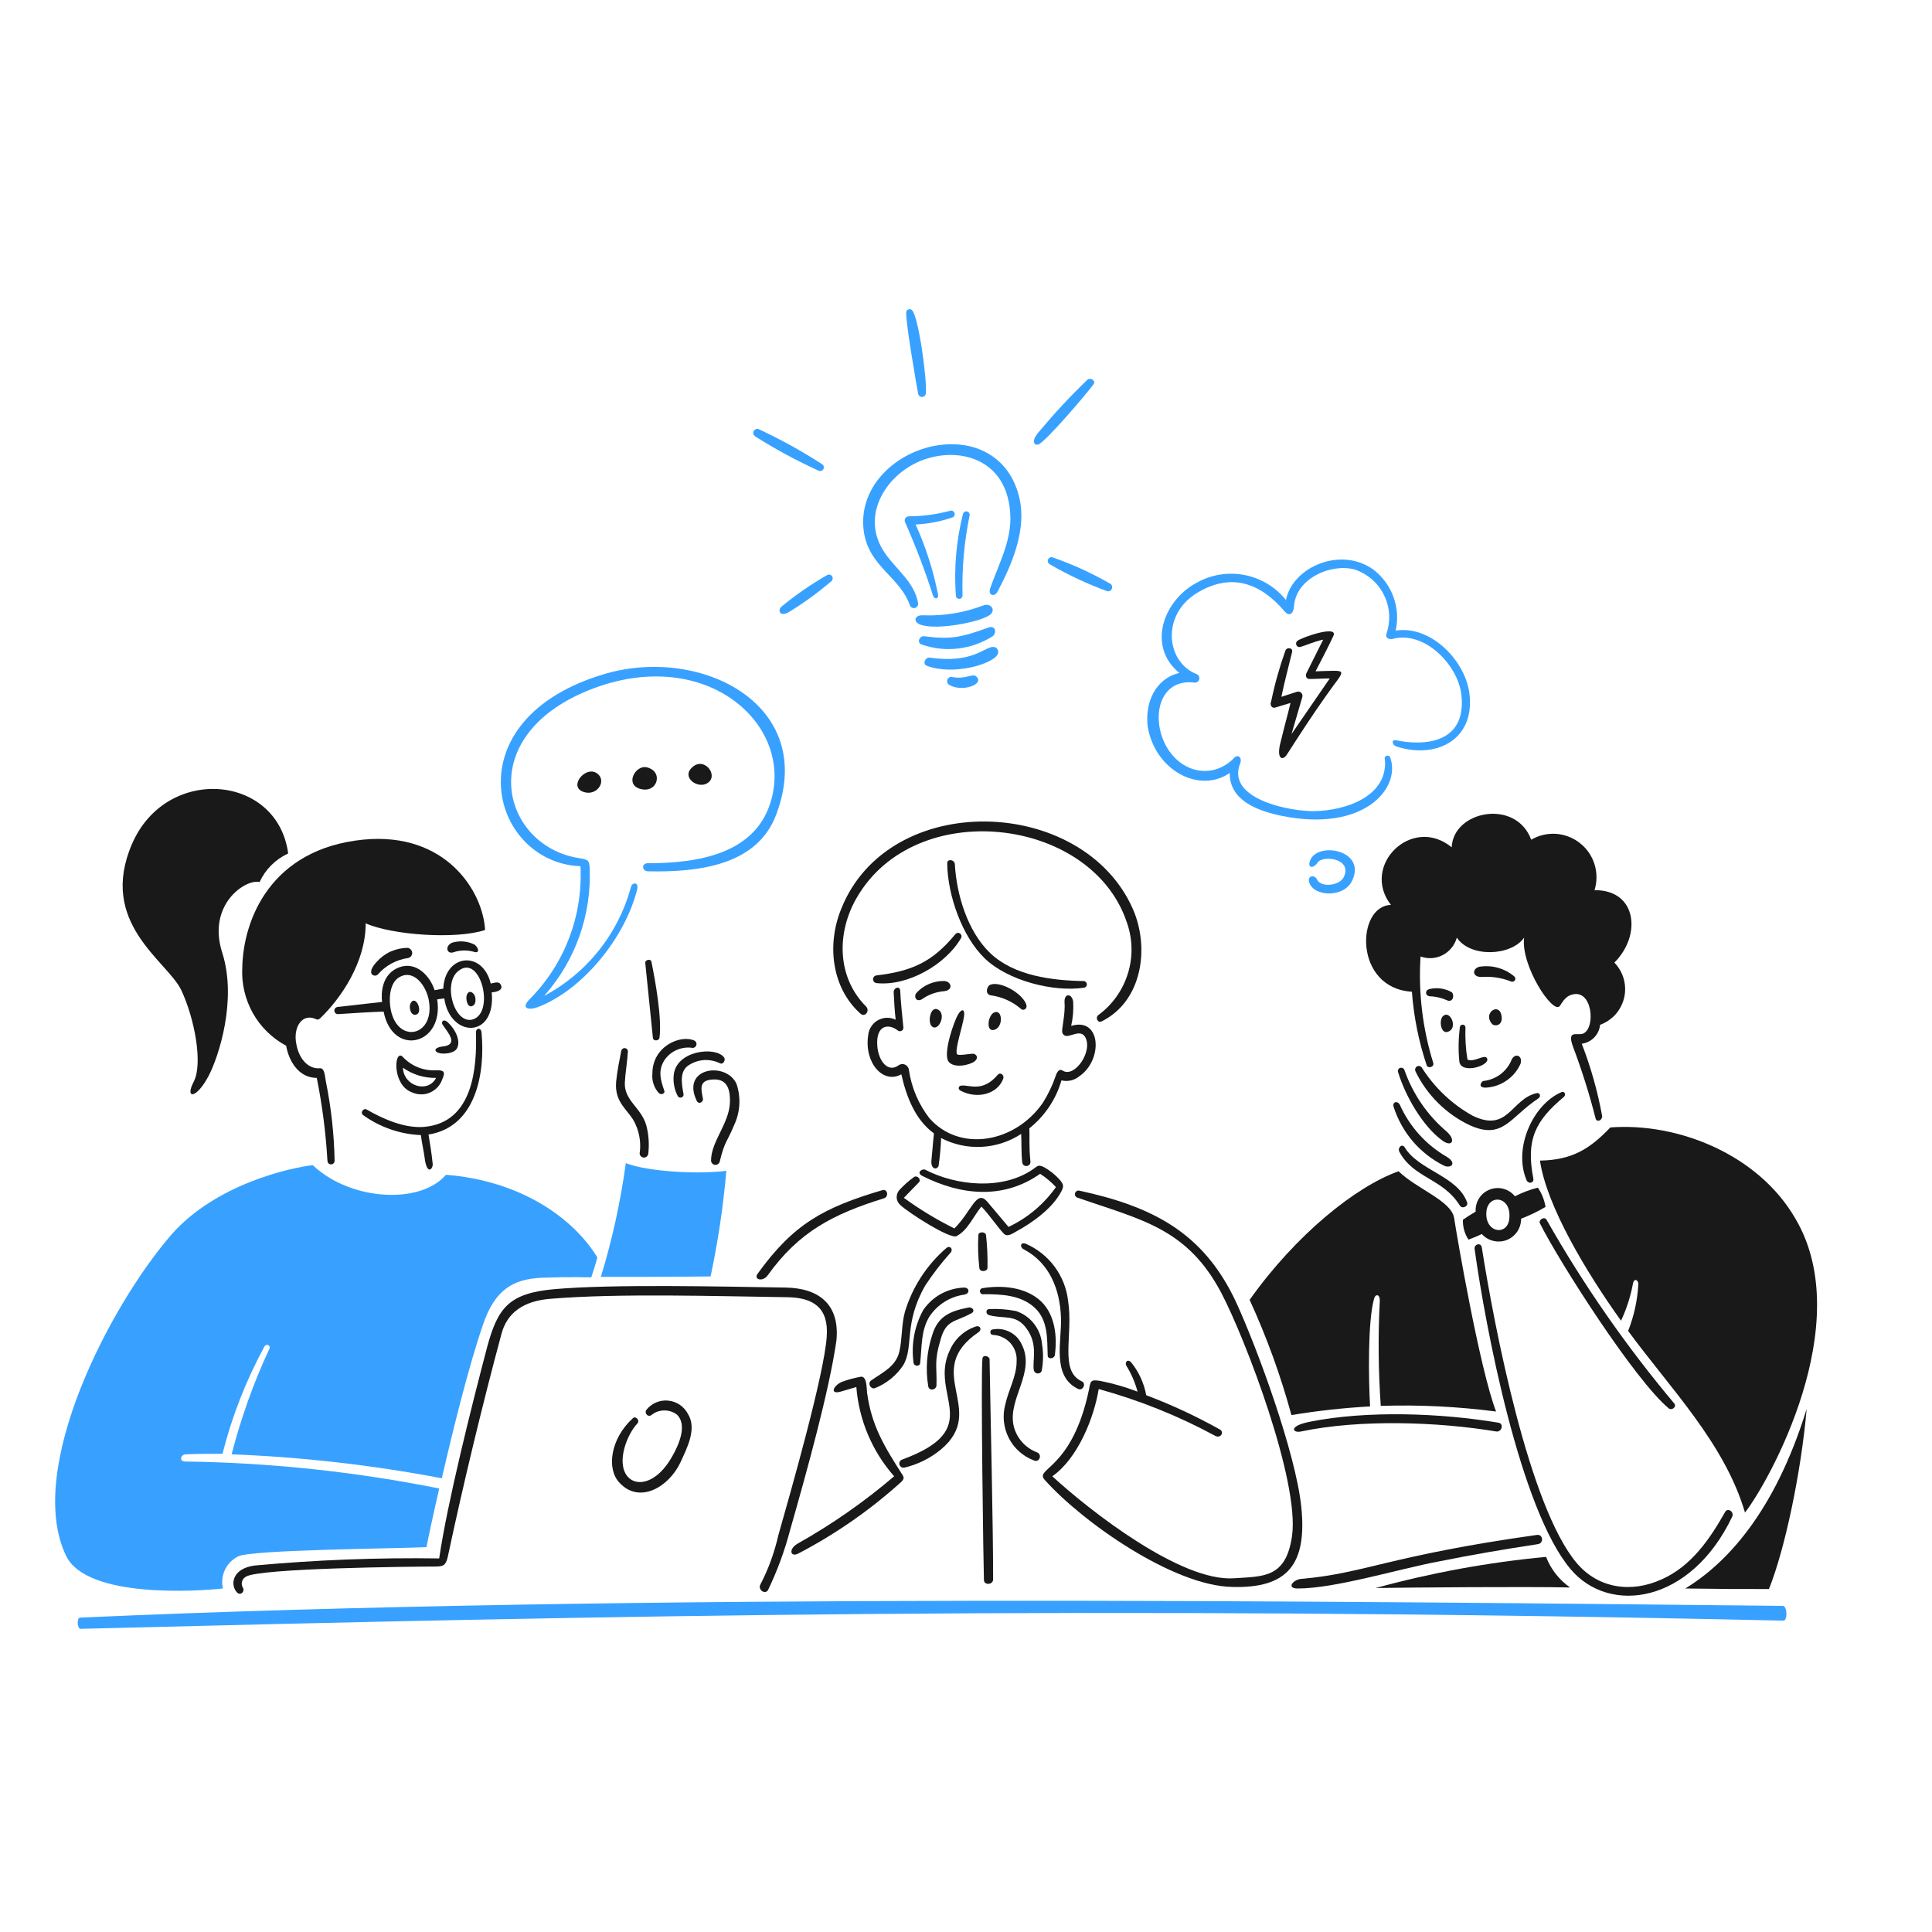 <svg width="25" height="25" viewBox="0 0 25 25" fill="none" xmlns="http://www.w3.org/2000/svg">
<g clip-path="url(#clip0_80_68)">
<path d="M19.227 14.074C19.323 14.069 19.416 14.037 19.495 13.982C19.575 13.928 19.637 13.852 19.676 13.764C19.709 13.652 19.59 13.612 19.55 13.737C19.517 13.806 19.467 13.865 19.405 13.909C19.342 13.953 19.27 13.98 19.194 13.988C19.168 13.995 19.115 14.076 19.227 14.074Z" fill="#191919"/>
<path d="M19.425 13.123C19.386 12.978 19.187 13.11 19.306 13.249C19.339 13.288 19.465 13.275 19.425 13.123Z" fill="#191919"/>
<path d="M19.141 12.51C19.049 12.536 19.049 12.642 19.167 12.642C19.3 12.632 19.433 12.652 19.557 12.702C19.565 12.705 19.575 12.704 19.583 12.701C19.591 12.698 19.599 12.692 19.603 12.685C19.608 12.677 19.61 12.668 19.608 12.659C19.607 12.65 19.603 12.642 19.596 12.636C19.534 12.583 19.461 12.545 19.383 12.523C19.304 12.501 19.222 12.497 19.141 12.51Z" fill="#191919"/>
<path d="M18.785 12.839C18.697 12.789 18.593 12.775 18.494 12.799C18.434 12.819 18.442 12.885 18.501 12.892C18.578 12.894 18.655 12.912 18.725 12.944C18.804 12.978 18.824 12.873 18.785 12.839Z" fill="#191919"/>
<path d="M18.89 13.295C18.872 13.442 18.869 13.59 18.884 13.738C18.91 13.909 19.3 13.784 19.24 13.691C19.207 13.639 19.075 13.751 18.989 13.711C18.966 13.574 18.958 13.434 18.963 13.295C18.963 13.286 18.959 13.276 18.953 13.269C18.946 13.263 18.936 13.259 18.927 13.259C18.917 13.259 18.908 13.263 18.901 13.269C18.894 13.276 18.89 13.286 18.89 13.295Z" fill="#191919"/>
<path d="M18.758 13.341C18.857 13.281 18.765 13.077 18.679 13.143C18.613 13.183 18.639 13.414 18.758 13.341Z" fill="#191919"/>
<path d="M18.092 13.876C18.184 14.179 18.409 14.575 18.666 14.76C18.785 14.846 18.844 14.76 18.726 14.648C18.472 14.434 18.281 14.156 18.172 13.843C18.167 13.832 18.159 13.824 18.148 13.819C18.137 13.815 18.126 13.815 18.115 13.819C18.104 13.824 18.096 13.832 18.092 13.843C18.087 13.853 18.087 13.865 18.092 13.876Z" fill="#191919"/>
<path d="M20.237 14.193C20.269 14.165 20.244 14.113 20.204 14.133C19.834 14.291 19.577 14.865 19.755 15.274C19.782 15.327 19.854 15.307 19.841 15.248C19.742 14.74 19.872 14.5 20.237 14.193Z" fill="#191919"/>
<path d="M18.032 14.318C18.084 14.483 18.169 14.636 18.281 14.768C18.393 14.899 18.531 15.007 18.686 15.084C18.772 15.123 18.858 15.057 18.726 14.972C18.454 14.816 18.239 14.578 18.112 14.292C18.079 14.239 18.018 14.259 18.032 14.318Z" fill="#191919"/>
<path d="M18.316 13.863C18.465 14.17 18.714 14.417 19.022 14.562C19.451 14.754 19.537 14.457 19.907 14.213C19.946 14.186 19.926 14.133 19.88 14.146C19.55 14.226 19.517 14.661 19.055 14.437C18.786 14.287 18.559 14.071 18.395 13.81C18.387 13.801 18.377 13.795 18.365 13.794C18.354 13.792 18.342 13.795 18.332 13.802C18.323 13.808 18.316 13.818 18.313 13.829C18.31 13.84 18.311 13.852 18.316 13.863Z" fill="#191919"/>
<path d="M18.89 15.599C18.923 15.652 19.009 15.606 18.982 15.553C18.857 15.216 18.355 15.144 18.177 14.847C18.144 14.794 18.085 14.847 18.105 14.899C18.289 15.249 18.666 15.242 18.89 15.599Z" fill="#191919"/>
<path d="M18.27 12.833C18.294 13.157 18.358 13.476 18.461 13.784C18.474 13.83 18.56 13.81 18.547 13.757C18.408 13.311 18.352 12.843 18.382 12.377C18.429 12.394 18.478 12.401 18.528 12.398C18.578 12.395 18.626 12.381 18.67 12.358C18.714 12.335 18.753 12.303 18.784 12.264C18.815 12.226 18.838 12.181 18.851 12.133C19.029 12.397 19.557 12.37 19.722 12.133C19.676 12.496 20.098 13.136 20.184 13.017C20.223 12.957 20.263 12.892 20.336 12.872C20.606 12.786 20.652 13.301 20.487 13.374C20.415 13.407 20.27 13.314 20.355 13.545C20.469 13.848 20.566 14.156 20.646 14.469C20.659 14.529 20.732 14.502 20.732 14.443C20.674 14.123 20.585 13.809 20.468 13.506C20.529 13.498 20.586 13.469 20.629 13.425C20.672 13.381 20.699 13.323 20.705 13.261C20.782 13.233 20.851 13.186 20.906 13.125C20.96 13.063 20.998 12.989 21.017 12.909C21.035 12.829 21.033 12.746 21.011 12.667C20.989 12.588 20.947 12.515 20.89 12.456C21.247 12.1 21.18 11.512 20.633 11.519C20.667 11.411 20.667 11.295 20.634 11.187C20.601 11.078 20.536 10.982 20.447 10.912C20.359 10.841 20.251 10.799 20.138 10.79C20.025 10.782 19.912 10.808 19.814 10.866C19.616 10.331 18.804 10.489 18.785 10.964C18.27 10.542 17.603 11.202 17.999 11.71C17.55 11.717 17.511 12.787 18.27 12.833Z" fill="#191919"/>
<path d="M19.174 15.968C19.214 16.012 19.266 16.044 19.324 16.057C19.381 16.071 19.442 16.067 19.497 16.046C19.552 16.024 19.6 15.986 19.633 15.937C19.666 15.888 19.683 15.83 19.683 15.77C19.792 15.728 19.898 15.677 19.999 15.618C19.985 15.529 19.951 15.443 19.9 15.368C19.797 15.394 19.698 15.432 19.603 15.48C19.565 15.433 19.513 15.399 19.454 15.383C19.395 15.367 19.333 15.371 19.277 15.393C19.22 15.415 19.172 15.454 19.139 15.506C19.107 15.557 19.091 15.617 19.095 15.678C19.029 15.717 18.956 15.764 18.93 15.784C18.927 15.875 18.952 15.965 19.002 16.041C19.055 16.021 19.121 15.995 19.174 15.968ZM19.234 15.678C19.255 15.447 19.558 15.473 19.531 15.764C19.511 16.001 19.209 15.955 19.234 15.678Z" fill="#191919"/>
<path d="M17.729 18.199C17.709 17.869 17.696 17.09 17.782 16.8C17.795 16.747 17.861 16.734 17.854 16.846C17.831 17.295 17.836 17.744 17.867 18.192C18.365 18.176 18.864 18.201 19.359 18.265C19.147 17.711 18.85 15.988 18.817 15.764C18.784 15.539 18.335 15.387 18.097 15.156C17.543 15.354 16.77 15.975 16.17 16.82C16.391 17.301 16.572 17.8 16.711 18.311C17.048 18.255 17.388 18.218 17.729 18.199Z" fill="#191919"/>
<path d="M20.838 14.589C20.567 14.873 20.336 15.011 19.927 15.018C20.013 15.606 20.527 16.463 20.976 17.09C21.046 16.941 21.097 16.784 21.128 16.622C21.141 16.529 21.2 16.562 21.2 16.615C21.189 16.823 21.145 17.028 21.068 17.222C21.609 17.962 22.316 18.674 22.58 19.572C22.877 19.196 24.039 17.136 23.233 15.77C22.758 14.945 21.722 14.523 20.838 14.589Z" fill="#191919"/>
<path d="M21.808 20.555C22.276 20.562 22.494 20.562 22.89 20.562C23.095 20.054 23.306 19.057 23.378 18.232C22.956 19.599 22.316 20.245 21.808 20.555Z" fill="#191919"/>
<path d="M20.006 20.146C19.261 20.216 18.523 20.351 17.801 20.549C18.23 20.542 19.775 20.529 20.316 20.542C20.176 20.443 20.068 20.306 20.006 20.146Z" fill="#191919"/>
<path d="M19.901 19.981C19.98 19.969 19.967 19.849 19.887 19.862C17.978 20.13 17.661 20.359 16.845 20.43C16.732 20.436 16.64 20.555 16.792 20.555C17.28 20.555 18.085 20.305 18.613 20.206C19.075 20.113 19.439 20.052 19.901 19.981Z" fill="#191919"/>
<path d="M16.95 18.397C16.659 18.455 16.732 18.549 16.837 18.523C17.59 18.364 18.606 18.397 19.359 18.523C19.431 18.536 19.465 18.424 19.392 18.41C18.646 18.285 17.695 18.249 16.95 18.397Z" fill="#191919"/>
<path d="M21.596 18.226C21.629 18.252 21.695 18.212 21.669 18.166C21.045 17.423 20.49 16.626 20.012 15.783C19.985 15.737 19.906 15.783 19.926 15.829C20.177 16.331 21.164 17.873 21.596 18.226Z" fill="#191919"/>
<path d="M22.415 19.625C22.442 19.559 22.355 19.506 22.323 19.565C22.125 19.915 21.887 20.265 21.504 20.436C21.115 20.614 20.686 20.561 20.402 20.225C19.788 19.499 19.339 17.189 19.174 16.139C19.161 16.073 19.069 16.1 19.082 16.166C19.221 17.169 19.67 19.532 20.323 20.304C20.823 20.9 21.878 20.753 22.415 19.625Z" fill="#191919"/>
<path d="M12.574 16.991C12.62 16.965 12.587 16.912 12.534 16.919C12.296 16.965 12.138 17.031 12.065 17.269C11.992 17.486 11.974 17.717 12.012 17.942C12.026 18.002 12.111 17.988 12.118 17.929C12.125 17.672 12.085 17.619 12.171 17.335C12.243 17.07 12.363 17.111 12.574 16.991Z" fill="#191919"/>
<path d="M12.66 15.982C12.652 16.125 12.657 16.268 12.673 16.41C12.679 16.463 12.772 16.457 12.778 16.41C12.781 16.267 12.775 16.124 12.759 15.982C12.752 15.935 12.661 15.935 12.66 15.982Z" fill="#191919"/>
<path d="M13.161 15.929C13.337 15.833 13.617 15.645 13.735 15.414C13.768 15.348 13.762 15.328 13.716 15.269C13.657 15.203 13.588 15.147 13.511 15.104C13.432 15.064 13.426 15.09 13.367 15.13C12.977 15.401 12.383 15.348 11.974 15.137C11.941 15.117 11.848 15.17 11.934 15.216C12.442 15.473 12.99 15.52 13.459 15.189C13.534 15.237 13.603 15.295 13.664 15.361C13.507 15.583 13.296 15.761 13.05 15.876C12.957 15.764 12.865 15.658 12.772 15.546C12.633 15.391 12.576 15.67 12.35 15.896C12.121 15.783 11.902 15.65 11.696 15.5C11.762 15.434 11.822 15.368 11.888 15.302C11.927 15.269 11.875 15.203 11.828 15.23C11.758 15.28 11.694 15.338 11.636 15.401C11.613 15.428 11.601 15.464 11.603 15.5C11.606 15.536 11.623 15.569 11.65 15.593C11.755 15.692 12.29 16.035 12.376 15.996C12.521 15.924 12.6 15.732 12.699 15.613C12.791 15.705 12.917 15.89 12.989 15.963C13.036 16.015 13.114 15.954 13.161 15.929Z" fill="#191919"/>
<path d="M13.861 13.275C13.884 13.173 13.893 13.069 13.887 12.965C13.874 12.853 13.768 12.846 13.775 12.971C13.788 13.136 13.729 13.328 13.748 13.367C13.795 13.48 13.96 13.295 14.039 13.414C14.151 13.598 13.907 13.948 13.755 13.856C13.715 13.829 13.683 13.849 13.656 13.935C13.616 14.051 13.562 14.161 13.498 14.265C13.141 14.787 12.422 14.918 12.026 14.469C11.886 14.288 11.795 14.075 11.762 13.849C11.761 13.834 11.756 13.819 11.748 13.807C11.739 13.795 11.728 13.785 11.714 13.778C11.701 13.771 11.686 13.768 11.671 13.769C11.657 13.77 11.642 13.775 11.63 13.783C11.491 13.888 11.366 13.73 11.352 13.532C11.333 13.261 11.498 13.241 11.617 13.334C11.624 13.34 11.633 13.343 11.643 13.344C11.652 13.344 11.661 13.342 11.669 13.337C11.678 13.332 11.684 13.324 11.687 13.315C11.691 13.306 11.691 13.297 11.689 13.288C11.682 13.228 11.649 12.892 11.649 12.819C11.643 12.753 11.564 12.779 11.564 12.839C11.57 12.958 11.577 13.083 11.59 13.195C11.554 13.178 11.514 13.169 11.473 13.17C11.433 13.172 11.393 13.183 11.358 13.203C11.323 13.223 11.293 13.252 11.272 13.286C11.25 13.32 11.237 13.359 11.234 13.399C11.181 13.756 11.432 14.033 11.663 13.901C11.729 14.191 11.841 14.488 12.085 14.666C12.072 14.785 12.065 14.904 12.052 15.023C12.046 15.129 12.118 15.142 12.145 15.089C12.162 14.969 12.174 14.847 12.178 14.726C12.339 14.81 12.521 14.85 12.703 14.84C12.885 14.831 13.061 14.773 13.214 14.673C13.22 14.792 13.214 14.917 13.227 15.036C13.227 15.044 13.229 15.051 13.232 15.058C13.235 15.065 13.24 15.071 13.245 15.076C13.251 15.081 13.258 15.084 13.265 15.086C13.272 15.089 13.28 15.089 13.287 15.088C13.295 15.087 13.302 15.085 13.308 15.081C13.315 15.077 13.32 15.072 13.325 15.066C13.329 15.059 13.332 15.053 13.333 15.045C13.335 15.038 13.334 15.03 13.333 15.023C13.313 14.825 13.326 14.7 13.319 14.601C13.519 14.442 13.665 14.225 13.735 13.98C13.775 13.99 13.817 13.99 13.857 13.981C13.897 13.972 13.934 13.953 13.966 13.927C14.276 13.717 14.25 13.156 13.861 13.275Z" fill="#191919"/>
<path d="M12.217 12.694C12.151 12.693 12.084 12.706 12.023 12.732C11.961 12.758 11.906 12.797 11.861 12.846C11.821 12.886 11.848 12.972 11.927 12.932C12.012 12.871 12.113 12.834 12.217 12.826C12.336 12.813 12.317 12.701 12.217 12.694Z" fill="#191919"/>
<path d="M13.821 16.833C13.803 16.672 13.742 16.52 13.646 16.39C13.55 16.26 13.421 16.158 13.273 16.094C13.201 16.067 13.194 16.14 13.247 16.166C13.584 16.344 13.716 16.687 13.729 17.05C13.742 17.347 13.603 17.809 13.953 17.974C14.013 18 14.059 17.902 13.999 17.875C13.702 17.737 13.891 17.282 13.821 16.833Z" fill="#191919"/>
<path d="M12.303 16.206C12.335 16.166 12.297 16.113 12.25 16.146C11.994 16.365 11.806 16.654 11.709 16.977C11.663 17.149 11.676 17.327 11.637 17.492C11.59 17.684 11.425 17.756 11.274 17.862C11.221 17.895 11.267 17.987 11.326 17.961C11.474 17.901 11.601 17.797 11.689 17.664C11.828 17.426 11.689 17.129 11.973 16.634C12.072 16.483 12.183 16.34 12.303 16.206Z" fill="#191919"/>
<path d="M11.907 17.638C11.93 17.434 11.914 17.222 12.026 17.037C12.076 16.961 12.143 16.896 12.22 16.847C12.297 16.798 12.384 16.766 12.475 16.753C12.554 16.74 12.547 16.661 12.475 16.661C12.37 16.665 12.268 16.693 12.176 16.743C12.084 16.794 12.006 16.865 11.947 16.951C11.833 17.159 11.789 17.397 11.821 17.631C11.821 17.678 11.901 17.691 11.907 17.638Z" fill="#191919"/>
<path d="M12.713 17.579C12.689 17.751 12.726 20.305 12.732 20.444C12.732 20.516 12.851 20.51 12.851 20.437C12.851 19.705 12.818 18.384 12.805 17.586C12.798 17.546 12.719 17.526 12.713 17.579Z" fill="#191919"/>
<path d="M13.418 18.793C13.343 18.764 13.275 18.718 13.222 18.656C13.169 18.595 13.132 18.522 13.115 18.443C13.042 18.093 13.405 17.757 13.22 17.394C13.188 17.326 13.135 17.27 13.068 17.236C13.001 17.201 12.925 17.189 12.851 17.202C12.841 17.202 12.832 17.206 12.825 17.212C12.818 17.219 12.815 17.228 12.815 17.238C12.815 17.248 12.818 17.257 12.825 17.264C12.832 17.27 12.841 17.274 12.851 17.274C12.894 17.276 12.936 17.286 12.974 17.305C13.013 17.323 13.048 17.349 13.076 17.381C13.104 17.413 13.126 17.451 13.139 17.491C13.153 17.532 13.158 17.575 13.155 17.618C13.155 17.809 13.049 17.987 13.009 18.172C12.969 18.317 12.985 18.472 13.053 18.607C13.121 18.741 13.238 18.845 13.379 18.898C13.451 18.931 13.491 18.82 13.418 18.793Z" fill="#191919"/>
<path d="M11.22 18.021C11.213 17.968 11.22 17.79 11.128 17.817C11.047 17.832 10.967 17.854 10.89 17.883C10.785 17.929 10.732 18.048 10.877 18.008C10.943 17.988 11.016 17.968 11.081 17.948C11.115 18.376 11.286 18.781 11.57 19.103C11.183 19.434 10.765 19.725 10.322 19.974C10.196 20.047 10.229 20.159 10.335 20.1C10.815 19.849 11.26 19.539 11.662 19.176C11.681 19.156 11.708 19.13 11.681 19.09C11.445 18.72 11.277 18.45 11.22 18.021Z" fill="#191919"/>
<path d="M16.838 19.493C16.765 18.8 16.27 17.447 15.993 16.846C15.57 15.941 14.904 15.611 13.967 15.407C13.954 15.404 13.941 15.406 13.931 15.413C13.92 15.42 13.913 15.431 13.91 15.443C13.908 15.455 13.91 15.468 13.917 15.479C13.924 15.489 13.934 15.497 13.947 15.499C14.759 15.783 15.359 15.889 15.802 16.727C16.118 17.328 16.818 19.169 16.719 19.875C16.64 20.423 16.349 20.397 15.966 20.423C15.28 20.469 14.105 19.552 13.617 19.103C13.947 18.872 14.158 18.344 14.217 17.974C14.743 18.119 15.25 18.322 15.729 18.582C15.796 18.615 15.848 18.529 15.782 18.496C15.477 18.325 15.159 18.177 14.832 18.054C14.803 17.896 14.735 17.748 14.634 17.625C14.581 17.578 14.555 17.638 14.574 17.671C14.639 17.775 14.688 17.889 14.72 18.008C14.563 17.948 14.402 17.901 14.238 17.869C14.112 17.849 14.112 17.869 14.093 17.974C13.875 19.024 13.38 18.997 13.518 19.149C14.007 19.697 15.182 20.522 15.947 20.535C16.666 20.555 16.916 20.238 16.838 19.493Z" fill="#191919"/>
<path d="M13.484 17.394C13.476 17.298 13.44 17.206 13.38 17.129C13.321 17.053 13.24 16.996 13.148 16.965C13.035 16.943 12.92 16.934 12.805 16.939C12.752 16.939 12.752 17.005 12.799 17.018C12.99 17.071 13.148 16.998 13.287 17.196C13.439 17.407 13.353 17.612 13.379 17.737C13.383 17.747 13.389 17.756 13.398 17.762C13.406 17.768 13.416 17.772 13.427 17.773C13.437 17.773 13.448 17.771 13.457 17.766C13.466 17.761 13.473 17.753 13.478 17.744C13.501 17.628 13.503 17.51 13.484 17.394Z" fill="#191919"/>
<path d="M12.633 17.163C12.557 17.187 12.487 17.227 12.428 17.281C12.369 17.334 12.322 17.4 12.29 17.473C12.013 18.054 12.772 18.483 11.676 18.886C11.663 18.89 11.651 18.899 11.644 18.911C11.637 18.923 11.635 18.938 11.639 18.951C11.642 18.965 11.651 18.977 11.663 18.984C11.675 18.991 11.689 18.994 11.703 18.991C11.877 18.95 12.04 18.869 12.178 18.754C12.792 18.239 11.914 17.744 12.666 17.236C12.706 17.203 12.686 17.151 12.633 17.163Z" fill="#191919"/>
<path d="M12.059 13.282C12.144 13.355 12.251 13.123 12.138 13.064C12.039 13.011 11.999 13.229 12.059 13.282Z" fill="#191919"/>
<path d="M13.392 16.925C13.562 17.085 13.55 17.321 13.557 17.539C13.557 17.592 13.636 17.585 13.649 17.539C13.682 17.302 13.656 17.017 13.471 16.839C13.273 16.654 12.97 16.628 12.719 16.668C12.713 16.668 12.707 16.669 12.702 16.672C12.697 16.675 12.693 16.678 12.689 16.683C12.686 16.687 12.683 16.692 12.681 16.698C12.68 16.703 12.68 16.709 12.681 16.715C12.682 16.72 12.684 16.726 12.687 16.731C12.69 16.735 12.694 16.739 12.699 16.742C12.704 16.745 12.709 16.747 12.715 16.748C12.721 16.749 12.726 16.749 12.732 16.747C12.956 16.747 13.212 16.756 13.392 16.925Z" fill="#191919"/>
<path d="M11.135 13.117C11.194 13.17 11.26 13.077 11.207 13.024C10.825 12.642 10.825 12.061 11.089 11.612C11.848 10.305 14.105 10.569 14.574 11.915C14.655 12.131 14.664 12.367 14.598 12.587C14.532 12.808 14.396 13.001 14.211 13.136C14.171 13.169 14.204 13.242 14.257 13.216C14.785 12.952 14.877 12.259 14.66 11.764C14.013 10.292 11.498 10.213 10.884 11.764C10.699 12.219 10.758 12.781 11.135 13.117Z" fill="#191919"/>
<path d="M11.339 12.721C11.742 12.766 12.237 12.483 12.435 12.14C12.441 12.13 12.443 12.119 12.441 12.108C12.439 12.097 12.433 12.087 12.423 12.08C12.414 12.073 12.403 12.07 12.392 12.072C12.38 12.073 12.37 12.079 12.363 12.087C12.066 12.45 11.795 12.569 11.339 12.622C11.328 12.624 11.317 12.63 11.309 12.639C11.302 12.648 11.297 12.659 11.297 12.671C11.297 12.683 11.302 12.695 11.309 12.704C11.317 12.713 11.328 12.719 11.339 12.721Z" fill="#191919"/>
<path d="M12.607 13.737C12.653 13.704 12.653 13.658 12.607 13.638C12.574 13.625 12.396 13.671 12.382 13.638C12.356 13.572 12.455 13.288 12.475 13.15C12.488 13.051 12.442 13.051 12.396 13.13C12.349 13.209 12.204 13.612 12.27 13.731C12.336 13.83 12.541 13.784 12.607 13.737Z" fill="#191919"/>
<path d="M9.934 16.503C10.336 15.941 10.778 15.711 11.438 15.506C11.505 15.486 11.485 15.381 11.419 15.4C10.66 15.625 10.27 15.836 9.808 16.476C9.742 16.555 9.867 16.595 9.934 16.503Z" fill="#191919"/>
<path d="M14.033 12.78C14.042 12.777 14.051 12.771 14.056 12.763C14.062 12.755 14.065 12.745 14.064 12.735C14.063 12.725 14.059 12.715 14.052 12.708C14.045 12.701 14.036 12.696 14.026 12.695C13.617 12.688 13.122 12.629 12.812 12.332C12.521 12.054 12.376 11.572 12.356 11.183C12.349 11.117 12.25 11.111 12.257 11.177C12.263 11.586 12.449 12.12 12.745 12.404C13.041 12.688 13.629 12.842 14.033 12.78Z" fill="#191919"/>
<path d="M12.429 14.113C12.643 14.227 12.91 14.16 12.983 13.955C12.996 13.909 12.943 13.869 12.91 13.909C12.718 14.133 12.554 14.041 12.454 14.047C12.402 14.041 12.389 14.093 12.429 14.113Z" fill="#191919"/>
<path d="M13.28 12.998C13.23 12.854 12.95 12.694 12.818 12.741C12.765 12.76 12.745 12.866 12.818 12.879C12.964 12.898 13.102 12.96 13.214 13.057C13.247 13.084 13.298 13.051 13.28 12.998Z" fill="#191919"/>
<path d="M12.858 13.328C12.983 13.303 12.976 13.07 12.877 13.097C12.785 13.117 12.752 13.349 12.858 13.328Z" fill="#191919"/>
<path d="M16.501 9.156C16.567 9.137 16.633 9.117 16.699 9.096C16.66 9.261 16.613 9.426 16.574 9.591C16.508 9.829 16.6 9.849 16.653 9.763C16.818 9.506 16.989 9.242 17.168 8.991C17.412 8.641 17.471 8.674 17.023 8.687C17.102 8.535 17.181 8.384 17.253 8.231C17.326 8.079 16.838 8.251 16.791 8.291C16.782 8.297 16.775 8.306 16.773 8.316C16.77 8.327 16.771 8.338 16.776 8.348C16.78 8.358 16.789 8.366 16.799 8.37C16.809 8.374 16.821 8.374 16.831 8.37C16.884 8.357 16.996 8.304 17.122 8.277L16.904 8.713C16.89 8.746 16.904 8.786 16.943 8.786C17.029 8.786 17.122 8.779 17.207 8.779C17.042 9.017 16.877 9.261 16.712 9.499L16.851 9.023C16.854 9.014 16.855 9.004 16.853 8.994C16.851 8.984 16.847 8.975 16.84 8.967C16.833 8.96 16.824 8.954 16.815 8.951C16.805 8.948 16.795 8.948 16.785 8.951C16.719 8.971 16.646 8.997 16.581 9.017C16.62 8.825 16.673 8.634 16.72 8.436C16.733 8.383 16.654 8.37 16.634 8.416C16.557 8.632 16.495 8.852 16.449 9.076C16.428 9.117 16.455 9.17 16.501 9.156Z" fill="#191919"/>
<path d="M8.528 14.147C8.561 14.174 8.614 14.147 8.594 14.108C8.548 13.976 8.508 13.844 8.607 13.705C8.648 13.651 8.702 13.608 8.765 13.583C8.828 13.557 8.896 13.549 8.963 13.56C8.974 13.56 8.985 13.556 8.993 13.55C9.002 13.543 9.008 13.534 9.011 13.523C9.014 13.513 9.014 13.502 9.01 13.492C9.006 13.482 8.999 13.473 8.99 13.467C8.805 13.381 8.442 13.54 8.442 13.89C8.437 13.936 8.442 13.983 8.457 14.028C8.471 14.072 8.496 14.113 8.528 14.147Z" fill="#191919"/>
<path d="M8.277 14.925C8.277 14.94 8.284 14.953 8.294 14.963C8.304 14.973 8.318 14.979 8.333 14.979C8.347 14.979 8.361 14.973 8.372 14.963C8.382 14.953 8.388 14.94 8.389 14.925C8.403 14.804 8.394 14.68 8.363 14.562C8.297 14.331 8.079 14.245 8.085 14.014C8.092 13.876 8.118 13.737 8.125 13.605C8.125 13.594 8.121 13.584 8.113 13.576C8.106 13.568 8.096 13.563 8.085 13.563C8.074 13.562 8.064 13.565 8.055 13.572C8.047 13.578 8.041 13.588 8.039 13.598C8.013 13.73 7.986 13.863 7.973 13.995C7.947 14.285 8.145 14.364 8.224 14.549C8.277 14.667 8.296 14.797 8.277 14.925Z" fill="#191919"/>
<path d="M8.35 12.463L8.449 13.434C8.455 13.473 8.528 13.473 8.534 13.427C8.567 13.183 8.482 12.701 8.429 12.443C8.422 12.404 8.343 12.417 8.35 12.463Z" fill="#191919"/>
<path d="M9.016 14.245C9.042 14.298 9.109 14.258 9.095 14.212C9.076 14.1 9.029 13.968 9.247 13.968C9.425 13.968 9.451 14.126 9.445 14.272C9.432 14.542 9.201 14.773 9.201 15.017C9.201 15.031 9.207 15.044 9.216 15.055C9.225 15.065 9.238 15.072 9.251 15.073C9.265 15.075 9.279 15.071 9.29 15.063C9.302 15.056 9.31 15.044 9.313 15.031C9.379 14.76 9.406 14.786 9.498 14.562C9.578 14.395 9.59 14.203 9.531 14.027C9.399 13.73 8.806 13.812 9.016 14.245Z" fill="#191919"/>
<path d="M8.719 13.902C8.707 14 8.725 14.099 8.772 14.186C8.777 14.194 8.785 14.2 8.794 14.202C8.804 14.205 8.813 14.204 8.822 14.2C8.831 14.196 8.837 14.189 8.842 14.181C8.846 14.172 8.846 14.162 8.844 14.153C8.818 14.014 8.791 13.85 8.923 13.777C8.981 13.741 9.047 13.721 9.115 13.717C9.183 13.714 9.251 13.728 9.313 13.757C9.359 13.784 9.398 13.711 9.365 13.678C9.254 13.539 8.759 13.592 8.719 13.902Z" fill="#191919"/>
<path d="M5.736 12.793C5.696 12.8 5.657 12.807 5.624 12.813C5.564 12.628 5.386 12.437 5.168 12.516C4.937 12.602 4.93 12.853 4.944 12.965C4.752 12.985 4.554 13.011 4.363 13.031C4.352 13.034 4.342 13.04 4.336 13.049C4.329 13.058 4.326 13.069 4.327 13.08C4.328 13.091 4.332 13.102 4.34 13.11C4.348 13.117 4.358 13.122 4.369 13.123C4.567 13.11 4.765 13.097 4.964 13.09C5.08 13.684 5.751 13.523 5.657 12.932C5.69 12.925 5.723 12.925 5.749 12.919C5.822 13.432 6.419 13.448 6.363 12.84C6.416 12.84 6.528 12.813 6.475 12.734C6.449 12.694 6.389 12.721 6.35 12.727C6.244 12.292 5.756 12.345 5.736 12.793ZM5.049 13.018C5.03 12.866 5.063 12.708 5.162 12.648C5.327 12.543 5.492 12.708 5.544 12.919C5.654 13.424 5.113 13.531 5.049 13.018ZM6.125 13.189C5.883 13.273 5.72 12.723 5.934 12.562C6.218 12.34 6.404 13.092 6.125 13.189Z" fill="#191919"/>
<path d="M5.749 13.539C5.597 13.552 5.61 13.618 5.709 13.632C5.775 13.638 5.881 13.625 5.913 13.566C5.966 13.473 5.893 13.321 5.801 13.235C5.735 13.169 5.702 13.229 5.729 13.262C5.789 13.354 5.934 13.506 5.749 13.539Z" fill="#191919"/>
<path d="M6.231 13.361C6.225 13.295 6.159 13.295 6.159 13.361C6.172 13.81 6.126 14.529 5.486 14.582C5.235 14.602 4.964 14.483 4.746 14.358C4.707 14.331 4.654 14.397 4.7 14.43C4.918 14.587 5.178 14.677 5.446 14.688C5.459 14.793 5.486 14.905 5.499 15.011C5.532 15.216 5.611 15.117 5.598 15.051C5.585 14.925 5.565 14.8 5.545 14.681C6.165 14.582 6.28 13.876 6.231 13.361Z" fill="#191919"/>
<path d="M5.326 14.133C5.363 14.15 5.403 14.16 5.443 14.161C5.484 14.162 5.524 14.155 5.561 14.139C5.598 14.123 5.632 14.1 5.66 14.071C5.688 14.041 5.709 14.006 5.722 13.968C5.768 13.869 5.742 13.849 5.656 13.849C5.573 13.855 5.489 13.843 5.411 13.812C5.333 13.781 5.264 13.733 5.207 13.671C5.099 13.58 5.072 14.036 5.326 14.133ZM5.643 13.948C5.537 14.152 5.221 14.054 5.214 13.816C5.339 13.905 5.49 13.951 5.643 13.948Z" fill="#191919"/>
<path d="M5.307 12.998C5.293 13.037 5.313 13.143 5.379 13.13C5.432 13.123 5.432 13.051 5.412 13.004C5.386 12.938 5.332 12.925 5.307 12.998Z" fill="#191919"/>
<path d="M6.039 12.879C6.025 12.925 6.046 13.044 6.111 13.018C6.144 13.005 6.158 12.972 6.151 12.912C6.138 12.839 6.064 12.8 6.039 12.879Z" fill="#191919"/>
<path d="M4.891 12.608C4.991 12.493 5.129 12.418 5.28 12.397C5.296 12.394 5.31 12.385 5.32 12.373C5.329 12.36 5.334 12.344 5.334 12.328C5.333 12.312 5.326 12.297 5.315 12.286C5.304 12.274 5.289 12.267 5.274 12.265C5.197 12.266 5.122 12.283 5.052 12.314C4.983 12.346 4.921 12.393 4.871 12.45C4.726 12.608 4.85 12.653 4.891 12.608Z" fill="#191919"/>
<path d="M3.135 12.523C3.124 12.727 3.172 12.931 3.272 13.11C3.373 13.289 3.522 13.435 3.703 13.532C3.736 13.724 3.861 13.948 4.099 13.948C4.17 14.301 4.216 14.658 4.237 15.018C4.237 15.024 4.238 15.03 4.24 15.036C4.242 15.042 4.245 15.048 4.249 15.052C4.254 15.057 4.259 15.061 4.265 15.063C4.271 15.066 4.277 15.067 4.283 15.067C4.29 15.067 4.296 15.066 4.302 15.063C4.308 15.061 4.313 15.057 4.317 15.052C4.322 15.048 4.325 15.042 4.327 15.036C4.329 15.03 4.33 15.024 4.33 15.018C4.323 14.674 4.285 14.332 4.217 13.995C4.204 13.935 4.204 13.816 4.138 13.823C4.006 13.836 3.874 13.724 3.835 13.513C3.788 13.288 3.914 13.103 4.092 13.189C4.118 13.202 4.138 13.182 4.151 13.169C4.409 12.918 4.732 12.456 4.732 11.948C5.075 12.1 5.9 12.159 6.277 12.034C6.25 11.532 5.768 10.76 4.699 10.865C3.505 10.985 3.147 11.896 3.135 12.523Z" fill="#191919"/>
<path d="M5.881 12.318C5.965 12.293 6.055 12.293 6.138 12.318C6.204 12.338 6.198 12.272 6.145 12.226C6.1 12.202 6.05 12.187 5.999 12.183C5.948 12.178 5.897 12.184 5.848 12.199C5.749 12.246 5.783 12.36 5.881 12.318Z" fill="#191919"/>
<path d="M3.359 11.414C3.434 11.25 3.565 11.119 3.729 11.044C3.591 10.014 2.152 9.896 1.709 10.919C1.266 11.942 2.158 12.431 2.343 12.807C2.521 13.183 2.626 13.764 2.508 13.995C2.389 14.219 2.534 14.232 2.699 13.923C2.831 13.672 3.069 12.939 2.877 12.332C2.673 11.704 3.181 11.368 3.359 11.414Z" fill="#191919"/>
<path d="M10.164 16.661C9.326 16.648 7.94 16.615 7.181 16.681C6.587 16.733 6.442 16.918 6.303 17.433C6.105 18.186 5.788 19.446 5.683 20.166C4.885 20.154 4.088 20.185 3.293 20.258C2.996 20.298 2.977 20.516 3.069 20.608C3.115 20.654 3.175 20.588 3.141 20.542C3.134 20.53 3.13 20.517 3.129 20.504C3.127 20.491 3.128 20.477 3.132 20.465C3.136 20.452 3.142 20.439 3.15 20.429C3.158 20.419 3.169 20.41 3.181 20.403C3.346 20.291 5.346 20.271 5.629 20.271C5.735 20.271 5.768 20.258 5.794 20.146C5.992 19.215 6.25 18.146 6.487 17.268C6.559 16.984 6.778 16.832 7.128 16.806C8.012 16.733 9.26 16.773 10.197 16.786C10.527 16.793 10.725 16.925 10.698 17.295C10.665 17.79 10.23 19.308 10.071 19.869C10.021 20.089 9.944 20.302 9.84 20.502C9.801 20.568 9.9 20.641 9.939 20.574C10.058 20.326 10.153 20.068 10.223 19.802C10.434 19.063 10.732 17.994 10.824 17.34C10.865 16.892 10.613 16.668 10.164 16.661Z" fill="#191919"/>
<path d="M8.363 18.245C8.336 18.284 8.382 18.344 8.429 18.311C8.475 18.273 8.533 18.252 8.592 18.251C8.652 18.25 8.711 18.268 8.759 18.305C8.844 18.384 8.864 18.549 8.706 18.832C8.508 19.196 8.237 19.248 8.118 19.103C7.973 18.925 8.111 18.562 8.25 18.417C8.283 18.377 8.223 18.318 8.19 18.351C7.899 18.615 7.847 19.004 8.012 19.182C8.276 19.473 8.659 19.235 8.804 18.925C8.889 18.74 9.021 18.489 8.903 18.298C8.878 18.25 8.842 18.209 8.797 18.178C8.752 18.148 8.701 18.129 8.647 18.124C8.593 18.118 8.539 18.127 8.489 18.148C8.44 18.169 8.396 18.203 8.363 18.245Z" fill="#191919"/>
<path d="M9.155 10.133C9.307 10.036 9.109 9.777 8.951 9.935C8.818 10.061 9.03 10.214 9.155 10.133Z" fill="#191919"/>
<path d="M7.544 10.245C7.716 10.31 7.848 10.12 7.742 10.021C7.597 9.882 7.347 10.171 7.544 10.245Z" fill="#191919"/>
<path d="M8.277 10.206C8.508 10.278 8.593 9.982 8.369 9.929C8.224 9.896 8.085 10.146 8.277 10.206Z" fill="#191919"/>
<path d="M17.042 11.381C17.01 11.314 16.93 11.334 16.936 11.394C16.963 11.598 17.372 11.631 17.491 11.407C17.702 10.998 17.035 10.879 16.95 11.143C16.917 11.242 17.002 11.235 17.049 11.163C17.108 11.064 17.497 11.103 17.392 11.341C17.346 11.46 17.096 11.492 17.042 11.381Z" fill="#38A1FF"/>
<path d="M15.913 10.002C15.907 10.364 16.29 10.496 16.58 10.556C17.643 10.774 18.125 10.206 17.992 9.81C17.992 9.805 17.99 9.8 17.987 9.795C17.984 9.79 17.98 9.787 17.976 9.784C17.971 9.781 17.966 9.779 17.961 9.778C17.956 9.777 17.95 9.777 17.945 9.779C17.94 9.78 17.935 9.783 17.931 9.786C17.927 9.79 17.924 9.794 17.921 9.799C17.919 9.803 17.918 9.809 17.917 9.814C17.917 9.82 17.918 9.825 17.921 9.83C17.96 10.312 17.399 10.49 17.009 10.496C16.706 10.503 15.868 10.345 16.046 9.883C16.079 9.803 16.02 9.757 15.974 9.803C15.703 10.087 15.294 10.008 15.096 9.665C14.885 9.295 14.997 8.774 15.459 8.833C15.473 8.834 15.487 8.83 15.498 8.821C15.509 8.812 15.516 8.8 15.519 8.786C15.521 8.772 15.518 8.758 15.511 8.746C15.504 8.734 15.492 8.725 15.479 8.721C15.089 8.563 15.023 7.955 15.492 7.671C15.941 7.401 16.317 7.553 16.621 7.909C16.674 7.975 16.739 7.962 16.746 7.83C16.779 7.487 17.215 7.289 17.525 7.368C17.607 7.395 17.684 7.437 17.749 7.494C17.815 7.55 17.869 7.619 17.907 7.697C17.946 7.774 17.969 7.858 17.975 7.945C17.98 8.031 17.969 8.118 17.941 8.199C17.921 8.259 17.98 8.279 18.027 8.266C18.436 8.16 18.872 8.609 18.911 8.998C18.977 9.632 18.41 9.652 18.066 9.579C18 9.566 18.014 9.639 18.066 9.658C18.561 9.823 19.076 9.592 19.017 8.998C18.977 8.563 18.522 8.087 18.06 8.16C18.092 8.016 18.082 7.865 18.032 7.726C17.982 7.587 17.893 7.465 17.776 7.374C17.353 7.064 16.726 7.335 16.64 7.764C16.507 7.598 16.32 7.484 16.111 7.442C15.903 7.4 15.686 7.432 15.499 7.533C15.05 7.764 14.839 8.365 15.261 8.708C14.951 8.78 14.812 9.091 14.852 9.407C14.95 9.975 15.524 10.272 15.913 10.002Z" fill="#38A1FF"/>
<path d="M23.069 20.78C17.43 20.722 8.127 20.612 1.037 20.932C0.991 20.932 0.997 21.077 1.044 21.077C7.861 20.905 14.093 20.772 23.076 20.971C23.134 20.971 23.128 20.781 23.069 20.78Z" fill="#38A1FF"/>
<path d="M7.775 16.523C8.105 16.523 8.752 16.523 9.195 16.517C9.291 16.066 9.359 15.61 9.399 15.15C9.049 15.197 8.389 15.164 8.098 15.051C8.03 15.55 7.922 16.042 7.775 16.523Z" fill="#38A1FF"/>
<path d="M2.885 20.555C2.866 20.474 2.875 20.388 2.911 20.313C2.947 20.237 3.008 20.176 3.083 20.139C3.261 20.053 5.09 20.04 5.519 20.02C5.539 19.915 5.598 19.631 5.684 19.261C4.603 19.045 3.505 18.927 2.403 18.912C2.304 18.912 2.344 18.819 2.403 18.819C2.562 18.812 2.72 18.812 2.879 18.812C3.001 18.33 3.183 17.864 3.42 17.427C3.446 17.38 3.506 17.407 3.486 17.453C3.281 17.892 3.118 18.35 2.997 18.819C3.91 18.854 4.82 18.958 5.717 19.129C5.862 18.502 6.06 17.697 6.245 17.156C6.403 16.674 6.654 16.555 6.991 16.535C7.156 16.529 7.367 16.522 7.651 16.529C7.677 16.45 7.704 16.37 7.73 16.271C7.407 15.743 6.714 15.275 5.77 15.202C5.446 15.585 4.542 15.545 4.047 15.077C3.757 15.11 2.799 15.321 2.225 15.968C1.42 16.892 0.324 19.011 0.852 20.126C1.115 20.694 2.587 20.588 2.885 20.555Z" fill="#38A1FF"/>
<path d="M11.98 5.097C12 4.932 11.887 4.094 11.802 4.015C11.797 4.009 11.79 4.005 11.783 4.003C11.776 4.001 11.769 4 11.762 4.002C11.755 4.003 11.748 4.006 11.742 4.011C11.736 4.015 11.732 4.021 11.729 4.028C11.703 4.087 11.861 4.991 11.881 5.097C11.883 5.108 11.89 5.118 11.899 5.126C11.908 5.133 11.919 5.137 11.93 5.137C11.942 5.137 11.953 5.133 11.962 5.126C11.971 5.118 11.977 5.108 11.98 5.097Z" fill="#38A1FF"/>
<path d="M12.911 8.464C12.915 8.454 12.918 8.443 12.917 8.431C12.916 8.42 12.913 8.41 12.907 8.4C12.901 8.391 12.892 8.383 12.883 8.378C12.873 8.373 12.862 8.371 12.851 8.371C12.738 8.371 12.586 8.589 12.032 8.51C11.972 8.503 11.933 8.589 11.992 8.615C12.343 8.747 12.857 8.589 12.911 8.464Z" fill="#38A1FF"/>
<path d="M13.584 7.302C13.822 7.44 14.071 7.557 14.33 7.651C14.341 7.653 14.353 7.651 14.363 7.646C14.373 7.641 14.381 7.632 14.386 7.622C14.392 7.612 14.393 7.6 14.391 7.589C14.389 7.577 14.384 7.567 14.376 7.559C14.139 7.421 13.889 7.306 13.63 7.216C13.619 7.21 13.605 7.208 13.593 7.212C13.581 7.216 13.57 7.224 13.564 7.236C13.558 7.247 13.556 7.26 13.56 7.273C13.564 7.285 13.572 7.295 13.584 7.302Z" fill="#38A1FF"/>
<path d="M12.323 8.761C12.309 8.758 12.295 8.76 12.283 8.767C12.271 8.774 12.262 8.785 12.258 8.798C12.254 8.812 12.255 8.826 12.261 8.838C12.267 8.851 12.277 8.861 12.29 8.866C12.455 8.959 12.746 8.853 12.633 8.754C12.581 8.708 12.501 8.795 12.323 8.761Z" fill="#38A1FF"/>
<path d="M13.438 5.751C13.537 5.71 14.065 5.091 14.151 4.972C14.184 4.926 14.111 4.88 14.072 4.913C13.853 5.123 13.646 5.346 13.451 5.579C13.326 5.718 13.392 5.77 13.438 5.751Z" fill="#38A1FF"/>
<path d="M11.775 7.836C11.78 7.848 11.79 7.858 11.801 7.863C11.813 7.869 11.826 7.87 11.839 7.867C11.851 7.864 11.863 7.857 11.87 7.846C11.878 7.836 11.882 7.823 11.881 7.81C11.834 7.519 11.57 7.354 11.425 7.117C11.121 6.622 11.524 6.054 12.038 5.922C12.461 5.81 12.936 5.962 13.048 6.47C13.147 6.906 12.949 7.223 12.811 7.619C12.784 7.704 12.871 7.731 12.91 7.652C13.088 7.316 13.259 6.912 13.207 6.529C13.114 5.916 12.6 5.645 12.025 5.784C11.524 5.909 11.095 6.345 11.18 6.893C11.254 7.341 11.647 7.465 11.775 7.836Z" fill="#38A1FF"/>
<path d="M11.921 8.338C12.073 8.392 12.235 8.411 12.395 8.392C12.555 8.374 12.709 8.319 12.845 8.233C12.904 8.186 12.878 8.087 12.792 8.12C12.442 8.246 12.304 8.279 11.96 8.233C11.9 8.226 11.861 8.312 11.921 8.338Z" fill="#38A1FF"/>
<path d="M10.105 7.856C10.059 7.916 10.105 7.995 10.237 7.902C10.421 7.788 10.595 7.66 10.759 7.52C10.768 7.512 10.773 7.501 10.775 7.49C10.776 7.478 10.774 7.467 10.767 7.457C10.761 7.447 10.751 7.44 10.74 7.437C10.728 7.434 10.716 7.435 10.706 7.44C10.494 7.561 10.293 7.7 10.105 7.856Z" fill="#38A1FF"/>
<path d="M10.601 6.094C10.611 6.097 10.623 6.096 10.633 6.091C10.643 6.086 10.652 6.078 10.656 6.068C10.661 6.057 10.662 6.046 10.659 6.035C10.656 6.024 10.649 6.015 10.64 6.008C10.376 5.837 10.1 5.685 9.815 5.552C9.803 5.548 9.79 5.549 9.779 5.554C9.767 5.559 9.758 5.568 9.753 5.579C9.747 5.59 9.746 5.603 9.749 5.615C9.752 5.627 9.759 5.637 9.769 5.645C10.035 5.814 10.313 5.964 10.601 6.094Z" fill="#38A1FF"/>
<path d="M11.921 8.087C12.14 8.156 12.693 8.047 12.812 7.955C12.891 7.889 12.818 7.797 12.719 7.836C12.473 7.93 12.21 7.972 11.947 7.962C11.828 7.955 11.809 8.052 11.921 8.087Z" fill="#38A1FF"/>
<path d="M12.455 7.704C12.446 7.356 12.477 7.009 12.547 6.668C12.549 6.657 12.546 6.646 12.54 6.637C12.534 6.627 12.524 6.621 12.514 6.618C12.503 6.616 12.491 6.617 12.482 6.623C12.472 6.629 12.465 6.638 12.461 6.648C12.375 6.993 12.343 7.349 12.369 7.704C12.369 7.71 12.37 7.716 12.372 7.721C12.374 7.727 12.377 7.732 12.381 7.736C12.385 7.74 12.39 7.744 12.395 7.746C12.4 7.748 12.406 7.749 12.412 7.749C12.418 7.749 12.424 7.748 12.429 7.746C12.434 7.744 12.439 7.74 12.443 7.736C12.447 7.732 12.45 7.727 12.452 7.721C12.454 7.716 12.455 7.71 12.455 7.704Z" fill="#38A1FF"/>
<path d="M12.296 6.609C12.122 6.656 11.942 6.68 11.762 6.681C11.752 6.681 11.742 6.684 11.733 6.689C11.725 6.694 11.718 6.701 11.713 6.71C11.709 6.719 11.706 6.729 11.707 6.739C11.707 6.749 11.71 6.758 11.716 6.767C11.851 7.073 11.97 7.385 12.072 7.704C12.092 7.764 12.151 7.75 12.138 7.691C12.076 7.379 11.979 7.076 11.848 6.787C12.012 6.779 12.174 6.748 12.329 6.694C12.339 6.689 12.347 6.68 12.351 6.67C12.355 6.659 12.355 6.647 12.351 6.637C12.347 6.626 12.339 6.618 12.329 6.612C12.319 6.607 12.307 6.606 12.296 6.609Z" fill="#38A1FF"/>
<path d="M7.511 11.209C7.527 11.525 7.478 11.841 7.365 12.136C7.253 12.432 7.08 12.7 6.858 12.925C6.732 13.051 6.838 13.077 6.963 13.031C7.557 12.8 8.091 12.12 8.244 11.513C8.27 11.407 8.178 11.414 8.164 11.48C8.083 11.778 7.942 12.057 7.749 12.299C7.556 12.541 7.316 12.741 7.042 12.886C7.446 12.431 7.657 11.837 7.63 11.229C7.624 11.13 7.611 11.123 7.492 11.104C6.475 10.945 6.099 9.486 7.703 8.899C9.135 8.378 10.238 9.348 9.987 10.325C9.802 11.057 9.023 11.17 8.383 11.17C8.297 11.17 8.304 11.275 8.389 11.275C9.049 11.288 9.802 11.196 10.046 10.536C10.574 9.13 9.096 8.364 7.848 8.714C5.828 9.295 6.336 11.163 7.511 11.209Z" fill="#38A1FF"/>
</g>
<defs>
<clipPath id="clip0_80_68">
<rect width="24" height="24" fill="white" transform="translate(0.113 0.539)"/>
</clipPath>
</defs>
</svg>
